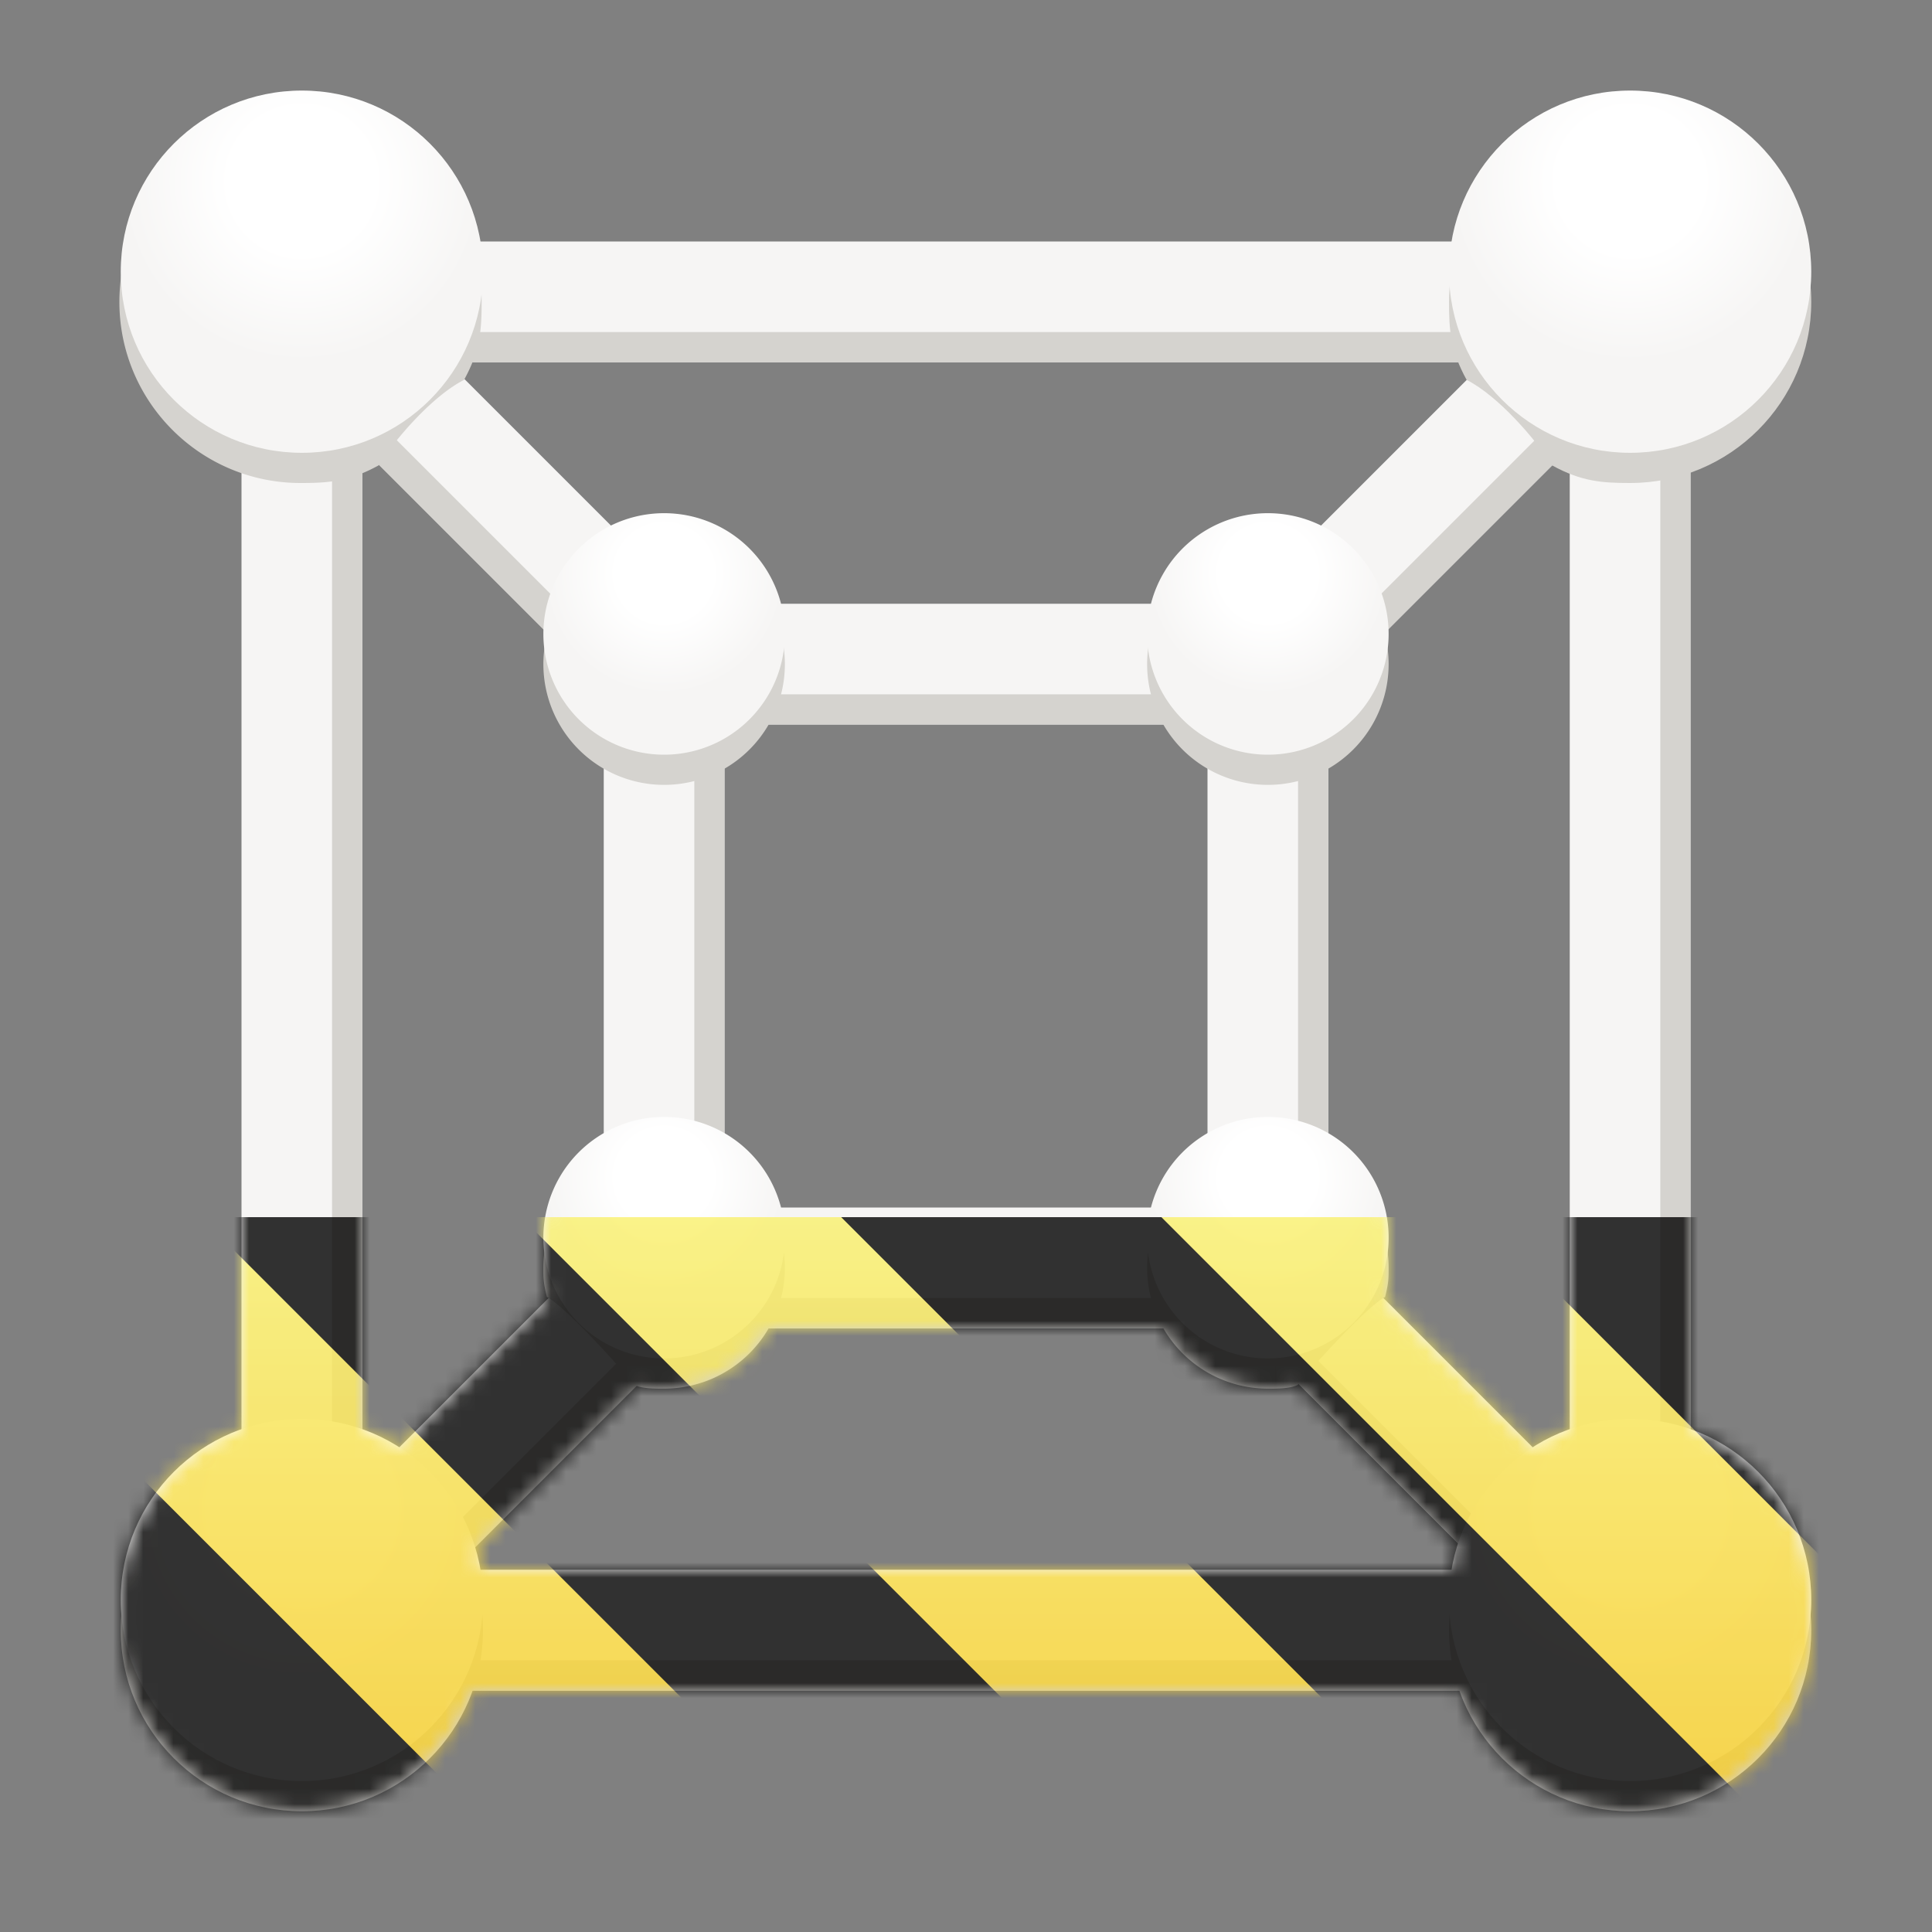 <svg xmlns="http://www.w3.org/2000/svg" xmlns:xlink="http://www.w3.org/1999/xlink" width="128" height="128"><rect width="100%" height="100%" fill="#808080" stroke="none"/><defs><radialGradient id="s" gradientUnits="userSpaceOnUse" cx="134.2" cy="222.988" fx="134.2" fy="222.988" r="2" gradientTransform="matrix(6 0 0 6 -697.198 -1325.927)"><stop offset="0" stop-color="#fff"/><stop offset=".4" stop-color="#fff"/><stop offset="1" stop-color="#f6f5f4"/></radialGradient><radialGradient id="t" gradientUnits="userSpaceOnUse" cx="134.2" cy="222.988" fx="134.2" fy="222.988" r="2" gradientTransform="matrix(6 0 0 6 -697.198 -1237.927)"><stop offset="0" stop-color="#fff"/><stop offset=".4" stop-color="#fff"/><stop offset="1" stop-color="#f6f5f4"/></radialGradient><radialGradient id="u" gradientUnits="userSpaceOnUse" cx="134.2" cy="222.988" fx="134.2" fy="222.988" r="2" gradientTransform="matrix(4 0 0 4 -452.799 -813.952)"><stop offset="0" stop-color="#fff"/><stop offset=".4" stop-color="#fff"/><stop offset="1" stop-color="#f6f5f4"/></radialGradient><radialGradient id="v" gradientUnits="userSpaceOnUse" cx="134.2" cy="222.988" fx="134.2" fy="222.988" r="2" gradientTransform="matrix(4 0 0 4 -452.799 -853.952)"><stop offset="0" stop-color="#fff"/><stop offset=".4" stop-color="#fff"/><stop offset="1" stop-color="#f6f5f4"/></radialGradient><radialGradient id="w" gradientUnits="userSpaceOnUse" cx="134.2" cy="222.988" fx="134.2" fy="222.988" r="2" gradientTransform="matrix(6 0 0 6 -785.198 -1325.927)"><stop offset="0" stop-color="#fff"/><stop offset=".4" stop-color="#fff"/><stop offset="1" stop-color="#f6f5f4"/></radialGradient><radialGradient id="x" gradientUnits="userSpaceOnUse" cx="134.2" cy="222.988" fx="134.2" fy="222.988" r="2" gradientTransform="matrix(6 0 0 6 -785.198 -1237.927)"><stop offset="0" stop-color="#fff"/><stop offset=".4" stop-color="#fff"/><stop offset="1" stop-color="#f6f5f4"/></radialGradient><radialGradient id="y" gradientUnits="userSpaceOnUse" cx="134.2" cy="222.988" fx="134.2" fy="222.988" r="2" gradientTransform="matrix(4 0 0 4 -492.799 -853.952)"><stop offset="0" stop-color="#fff"/><stop offset=".4" stop-color="#fff"/><stop offset="1" stop-color="#f6f5f4"/></radialGradient><radialGradient id="z" gradientUnits="userSpaceOnUse" cx="134.2" cy="222.988" fx="134.2" fy="222.988" r="2" gradientTransform="matrix(4 0 0 4 -492.799 -813.952)"><stop offset="0" stop-color="#fff"/><stop offset=".4" stop-color="#fff"/><stop offset="1" stop-color="#f6f5f4"/></radialGradient><radialGradient id="b" gradientUnits="userSpaceOnUse" cx="134.2" cy="222.988" fx="134.2" fy="222.988" r="2" gradientTransform="matrix(6 0 0 6 -697.198 -1325.927)"><stop offset="0" stop-color="#fff"/><stop offset=".4" stop-color="#fff"/><stop offset="1" stop-color="#f6f5f4"/></radialGradient><radialGradient id="c" gradientUnits="userSpaceOnUse" cx="134.2" cy="222.988" fx="134.2" fy="222.988" r="2" gradientTransform="matrix(6 0 0 6 -697.198 -1237.927)"><stop offset="0" stop-color="#fff"/><stop offset=".4" stop-color="#fff"/><stop offset="1" stop-color="#f6f5f4"/></radialGradient><radialGradient id="d" gradientUnits="userSpaceOnUse" cx="134.2" cy="222.988" fx="134.2" fy="222.988" r="2" gradientTransform="matrix(4 0 0 4 -452.799 -813.952)"><stop offset="0" stop-color="#fff"/><stop offset=".4" stop-color="#fff"/><stop offset="1" stop-color="#f6f5f4"/></radialGradient><radialGradient id="e" gradientUnits="userSpaceOnUse" cx="134.2" cy="222.988" fx="134.2" fy="222.988" r="2" gradientTransform="matrix(4 0 0 4 -452.799 -853.952)"><stop offset="0" stop-color="#fff"/><stop offset=".4" stop-color="#fff"/><stop offset="1" stop-color="#f6f5f4"/></radialGradient><radialGradient id="f" gradientUnits="userSpaceOnUse" cx="134.2" cy="222.988" fx="134.2" fy="222.988" r="2" gradientTransform="matrix(6 0 0 6 -785.198 -1325.927)"><stop offset="0" stop-color="#fff"/><stop offset=".4" stop-color="#fff"/><stop offset="1" stop-color="#f6f5f4"/></radialGradient><radialGradient id="g" gradientUnits="userSpaceOnUse" cx="134.2" cy="222.988" fx="134.2" fy="222.988" r="2" gradientTransform="matrix(6 0 0 6 -785.198 -1237.927)"><stop offset="0" stop-color="#fff"/><stop offset=".4" stop-color="#fff"/><stop offset="1" stop-color="#f6f5f4"/></radialGradient><radialGradient id="h" gradientUnits="userSpaceOnUse" cx="134.2" cy="222.988" fx="134.2" fy="222.988" r="2" gradientTransform="matrix(4 0 0 4 -492.799 -853.952)"><stop offset="0" stop-color="#fff"/><stop offset=".4" stop-color="#fff"/><stop offset="1" stop-color="#f6f5f4"/></radialGradient><radialGradient id="i" gradientUnits="userSpaceOnUse" cx="134.2" cy="222.988" fx="134.2" fy="222.988" r="2" gradientTransform="matrix(4 0 0 4 -492.799 -813.952)"><stop offset="0" stop-color="#fff"/><stop offset=".4" stop-color="#fff"/><stop offset="1" stop-color="#f6f5f4"/></radialGradient><clipPath id="a"><path d="M0 0h128v128H0z"/></clipPath><g id="l" clip-path="url(#a)"><path d="M84 84l24 24M84 44l24-24M44 84l-24 24M44 44L20 20M44 44h40v40H44zm0 0" fill="none" stroke-width="8" stroke="#f6f5f4"/><path d="M20 20h88v88H20zm0 0" fill="none" stroke-width="8" stroke="#f6f5f4"/><path d="M98.5 22v2h-69v-2zm0 0" fill="#d5d3cf"/><path d="M120 20c0 6.629-5.371 12-12 12-1.848 0-3.223-.094-5.164-1.164-1.094-1.727-3.55-4.586-5.668-5.668C96.094 23.223 96 21.852 96 20c0-6.629 5.371-12 12-12s12 5.371 12 12zm0 0" fill="#d5d3cf"/><path d="M110 31h2v69h-2zm0 0" fill="#d5d3cf"/><path d="M120 108c0 6.629-5.371 12-12 12s-12-5.371-12-12 5.371-12 12-12 12 5.371 12 12zm0 0M79 86v2H49v-2zm0 0" fill="#d5d3cf"/><path d="M99.605 102.426l-1.414 1.414-15-15 1.414-1.414zm0 0M103.059 27.793l1.414 1.414-15 15-1.414-1.414zm0 0" fill="#d5d3cf"/><path d="M120 18c0 6.629-5.371 12-12 12s-12-5.371-12-12 5.371-12 12-12 12 5.371 12 12zm0 0" fill="url(#b)"/><path d="M86 50h2v26h-2zm0 0M79 46v2H49v-2zm0 0" fill="#d5d3cf"/><path d="M92 44a8 8 0 1 1-16 0 8 8 0 0 1 16 0zm0 0M98.5 110v2h-69v-2zm0 0" fill="#d5d3cf"/><path d="M120 106c0 6.629-5.371 12-12 12s-12-5.371-12-12 5.371-12 12-12 12 5.371 12 12zm0 0" fill="url(#c)"/><path d="M92 84c0 .668 0 1-.234 1.93-1.164.593-4.766 4.543-5.79 5.824C85.477 92 84.685 92 84 92a8 8 0 1 1 8-8zm0 0" fill="#d5d3cf"/><path d="M92 82a8 8 0 1 1-16 0 8 8 0 0 1 16 0zm0 0" fill="url(#d)"/><path d="M92 42a8 8 0 1 1-16 0 8 8 0 0 1 16 0zm0 0" fill="url(#e)"/><path d="M22 31h2v69h-2zm0 0" fill="#d5d3cf"/><path d="M32 108c0 6.629-5.371 12-12 12s-12-5.371-12-12 5.371-12 12-12 12 5.371 12 12zm0 0M46 50h2v26h-2zm0 0" fill="#d5d3cf"/><path d="M52 44a8 8 0 1 1-16 0 8 8 0 0 1 16 0zm0 0M43.586 87.586L45 89l-15 15-1.414-1.414zm0 0M7.91 20c0 6.629 5.375 12 12 12 1.852 0 3.223-.094 5.168-1.164 1.09-1.727 3.547-4.586 5.668-5.668 1.07-1.945 1.164-3.316 1.164-5.168 0-6.629-5.37-12-12-12-6.625 0-12 5.371-12 12zm0 0" fill="#d5d3cf"/><path d="M40.078 42.953l-1.414 1.414-15-15 1.414-1.414zm0 0" fill="#d5d3cf"/><path d="M32 18c0 6.629-5.371 12-12 12S8 24.629 8 18 13.371 6 20 6s12 5.371 12 12zm0 0" fill="url(#f)"/><path d="M32 106c0 6.629-5.371 12-12 12s-12-5.371-12-12 5.371-12 12-12 12 5.371 12 12zm0 0" fill="url(#g)"/><path d="M52 42a8 8 0 1 1-16 0 8 8 0 0 1 16 0zm0 0" fill="url(#h)"/><path d="M36 84c0 .668 0 1 .234 1.93 1.164.593 4.766 4.543 5.79 5.824.5.246 1.292.246 1.976.246a8 8 0 1 0-8-8zm0 0" fill="#d5d3cf"/><path d="M52 82a8 8 0 1 1-16 0 8 8 0 0 1 16 0zm0 0" fill="url(#i)"/></g><clipPath id="j"><path d="M0 0h128v128H0z"/></clipPath><filter id="k" filterUnits="objectBoundingBox" x="0%" y="0%" width="100%" height="100%"><feColorMatrix in="SourceGraphic" values="0 0 0 0 1 0 0 0 0 1 0 0 0 0 1 0 0 0 1 0"/></filter><g id="m" clip-path="url(#j)" filter="url(#k)"><use xlink:href="#l"/></g><mask id="B"><use xlink:href="#m"/></mask><mask id="r"><g filter="url(#k)"><path fill-opacity=".8" d="M0 0h128v128H0z"/></g></mask><linearGradient id="o" gradientUnits="userSpaceOnUse" x1="300" y1="235" x2="428" y2="235" gradientTransform="matrix(0 .37 -.985 0 295.385 -30.36)"><stop offset="0" stop-color="#f9f06b"/><stop offset="1" stop-color="#f5c211"/></linearGradient><clipPath id="n"><path d="M0 0h128v128H0z"/></clipPath><g id="q" clip-path="url(#n)"><path d="M128 80.64V128H0V80.64zm0 0" fill="url(#o)"/><path d="M13.309 80.64L60.664 128H81.88l-47.36-47.36zm42.421 0L103.094 128h21.215L76.945 80.64zm42.43 0L128 110.48V89.27l-8.629-8.63zM0 88.548v21.215L18.238 128h21.215zm0 0"/></g><clipPath id="p"><path d="M0 0h128v128H0z"/></clipPath><g id="A" clip-path="url(#p)"><use xlink:href="#q" mask="url(#r)"/></g></defs><path d="M84 84l24 24M84 44l24-24M44 84l-24 24M44 44L20 20M44 44h40v40H44zm0 0" fill="none" stroke-width="8" stroke="#f6f5f4"/><path d="M20 20h88v88H20zm0 0" fill="none" stroke-width="8" stroke="#f6f5f4"/><path d="M98.5 22v2h-69v-2zm0 0" fill="#d5d3cf"/><path d="M120 20c0 6.629-5.371 12-12 12-1.848 0-3.223-.094-5.164-1.164-1.094-1.727-3.55-4.586-5.668-5.668C96.094 23.223 96 21.852 96 20c0-6.629 5.371-12 12-12s12 5.371 12 12zm0 0" fill="#d5d3cf"/><path d="M110 31h2v69h-2zm0 0" fill="#d5d3cf"/><path d="M120 108c0 6.629-5.371 12-12 12s-12-5.371-12-12 5.371-12 12-12 12 5.371 12 12zm0 0M79 86v2H49v-2zm0 0" fill="#d5d3cf"/><path d="M99.605 102.426l-1.414 1.414-15-15 1.414-1.414zm0 0M103.059 27.793l1.414 1.414-15 15-1.414-1.414zm0 0" fill="#d5d3cf"/><path d="M120 18c0 6.629-5.371 12-12 12s-12-5.371-12-12 5.371-12 12-12 12 5.371 12 12zm0 0" fill="url(#s)"/><path d="M86 50h2v26h-2zm0 0M79 46v2H49v-2zm0 0" fill="#d5d3cf"/><path d="M92 44a8 8 0 1 1-16 0 8 8 0 0 1 16 0zm0 0M98.5 110v2h-69v-2zm0 0" fill="#d5d3cf"/><path d="M120 106c0 6.629-5.371 12-12 12s-12-5.371-12-12 5.371-12 12-12 12 5.371 12 12zm0 0" fill="url(#t)"/><path d="M92 84c0 .668 0 1-.234 1.93-1.164.593-4.766 4.543-5.79 5.824C85.477 92 84.685 92 84 92a8 8 0 1 1 8-8zm0 0" fill="#d5d3cf"/><path d="M92 82a8 8 0 1 1-16 0 8 8 0 0 1 16 0zm0 0" fill="url(#u)"/><path d="M92 42a8 8 0 1 1-16 0 8 8 0 0 1 16 0zm0 0" fill="url(#v)"/><path d="M22 31h2v69h-2zm0 0" fill="#d5d3cf"/><path d="M32 108c0 6.629-5.371 12-12 12s-12-5.371-12-12 5.371-12 12-12 12 5.371 12 12zm0 0M46 50h2v26h-2zm0 0" fill="#d5d3cf"/><path d="M52 44a8 8 0 1 1-16 0 8 8 0 0 1 16 0zm0 0M43.586 87.586L45 89l-15 15-1.414-1.414zm0 0M7.91 20c0 6.629 5.375 12 12 12 1.852 0 3.223-.094 5.168-1.164 1.09-1.727 3.547-4.586 5.668-5.668 1.07-1.945 1.164-3.316 1.164-5.168 0-6.629-5.37-12-12-12-6.625 0-12 5.371-12 12zm0 0" fill="#d5d3cf"/><path d="M40.078 42.953l-1.414 1.414-15-15 1.414-1.414zm0 0" fill="#d5d3cf"/><path d="M32 18c0 6.629-5.371 12-12 12S8 24.629 8 18 13.371 6 20 6s12 5.371 12 12zm0 0" fill="url(#w)"/><path d="M32 106c0 6.629-5.371 12-12 12s-12-5.371-12-12 5.371-12 12-12 12 5.371 12 12zm0 0" fill="url(#x)"/><path d="M52 42a8 8 0 1 1-16 0 8 8 0 0 1 16 0zm0 0" fill="url(#y)"/><path d="M36 84c0 .668 0 1 .234 1.93 1.164.593 4.766 4.543 5.79 5.824.5.246 1.292.246 1.976.246a8 8 0 1 0-8-8zm0 0" fill="#d5d3cf"/><path d="M52 82a8 8 0 1 1-16 0 8 8 0 0 1 16 0zm0 0" fill="url(#z)"/><use xlink:href="#A" mask="url(#B)"/></svg>